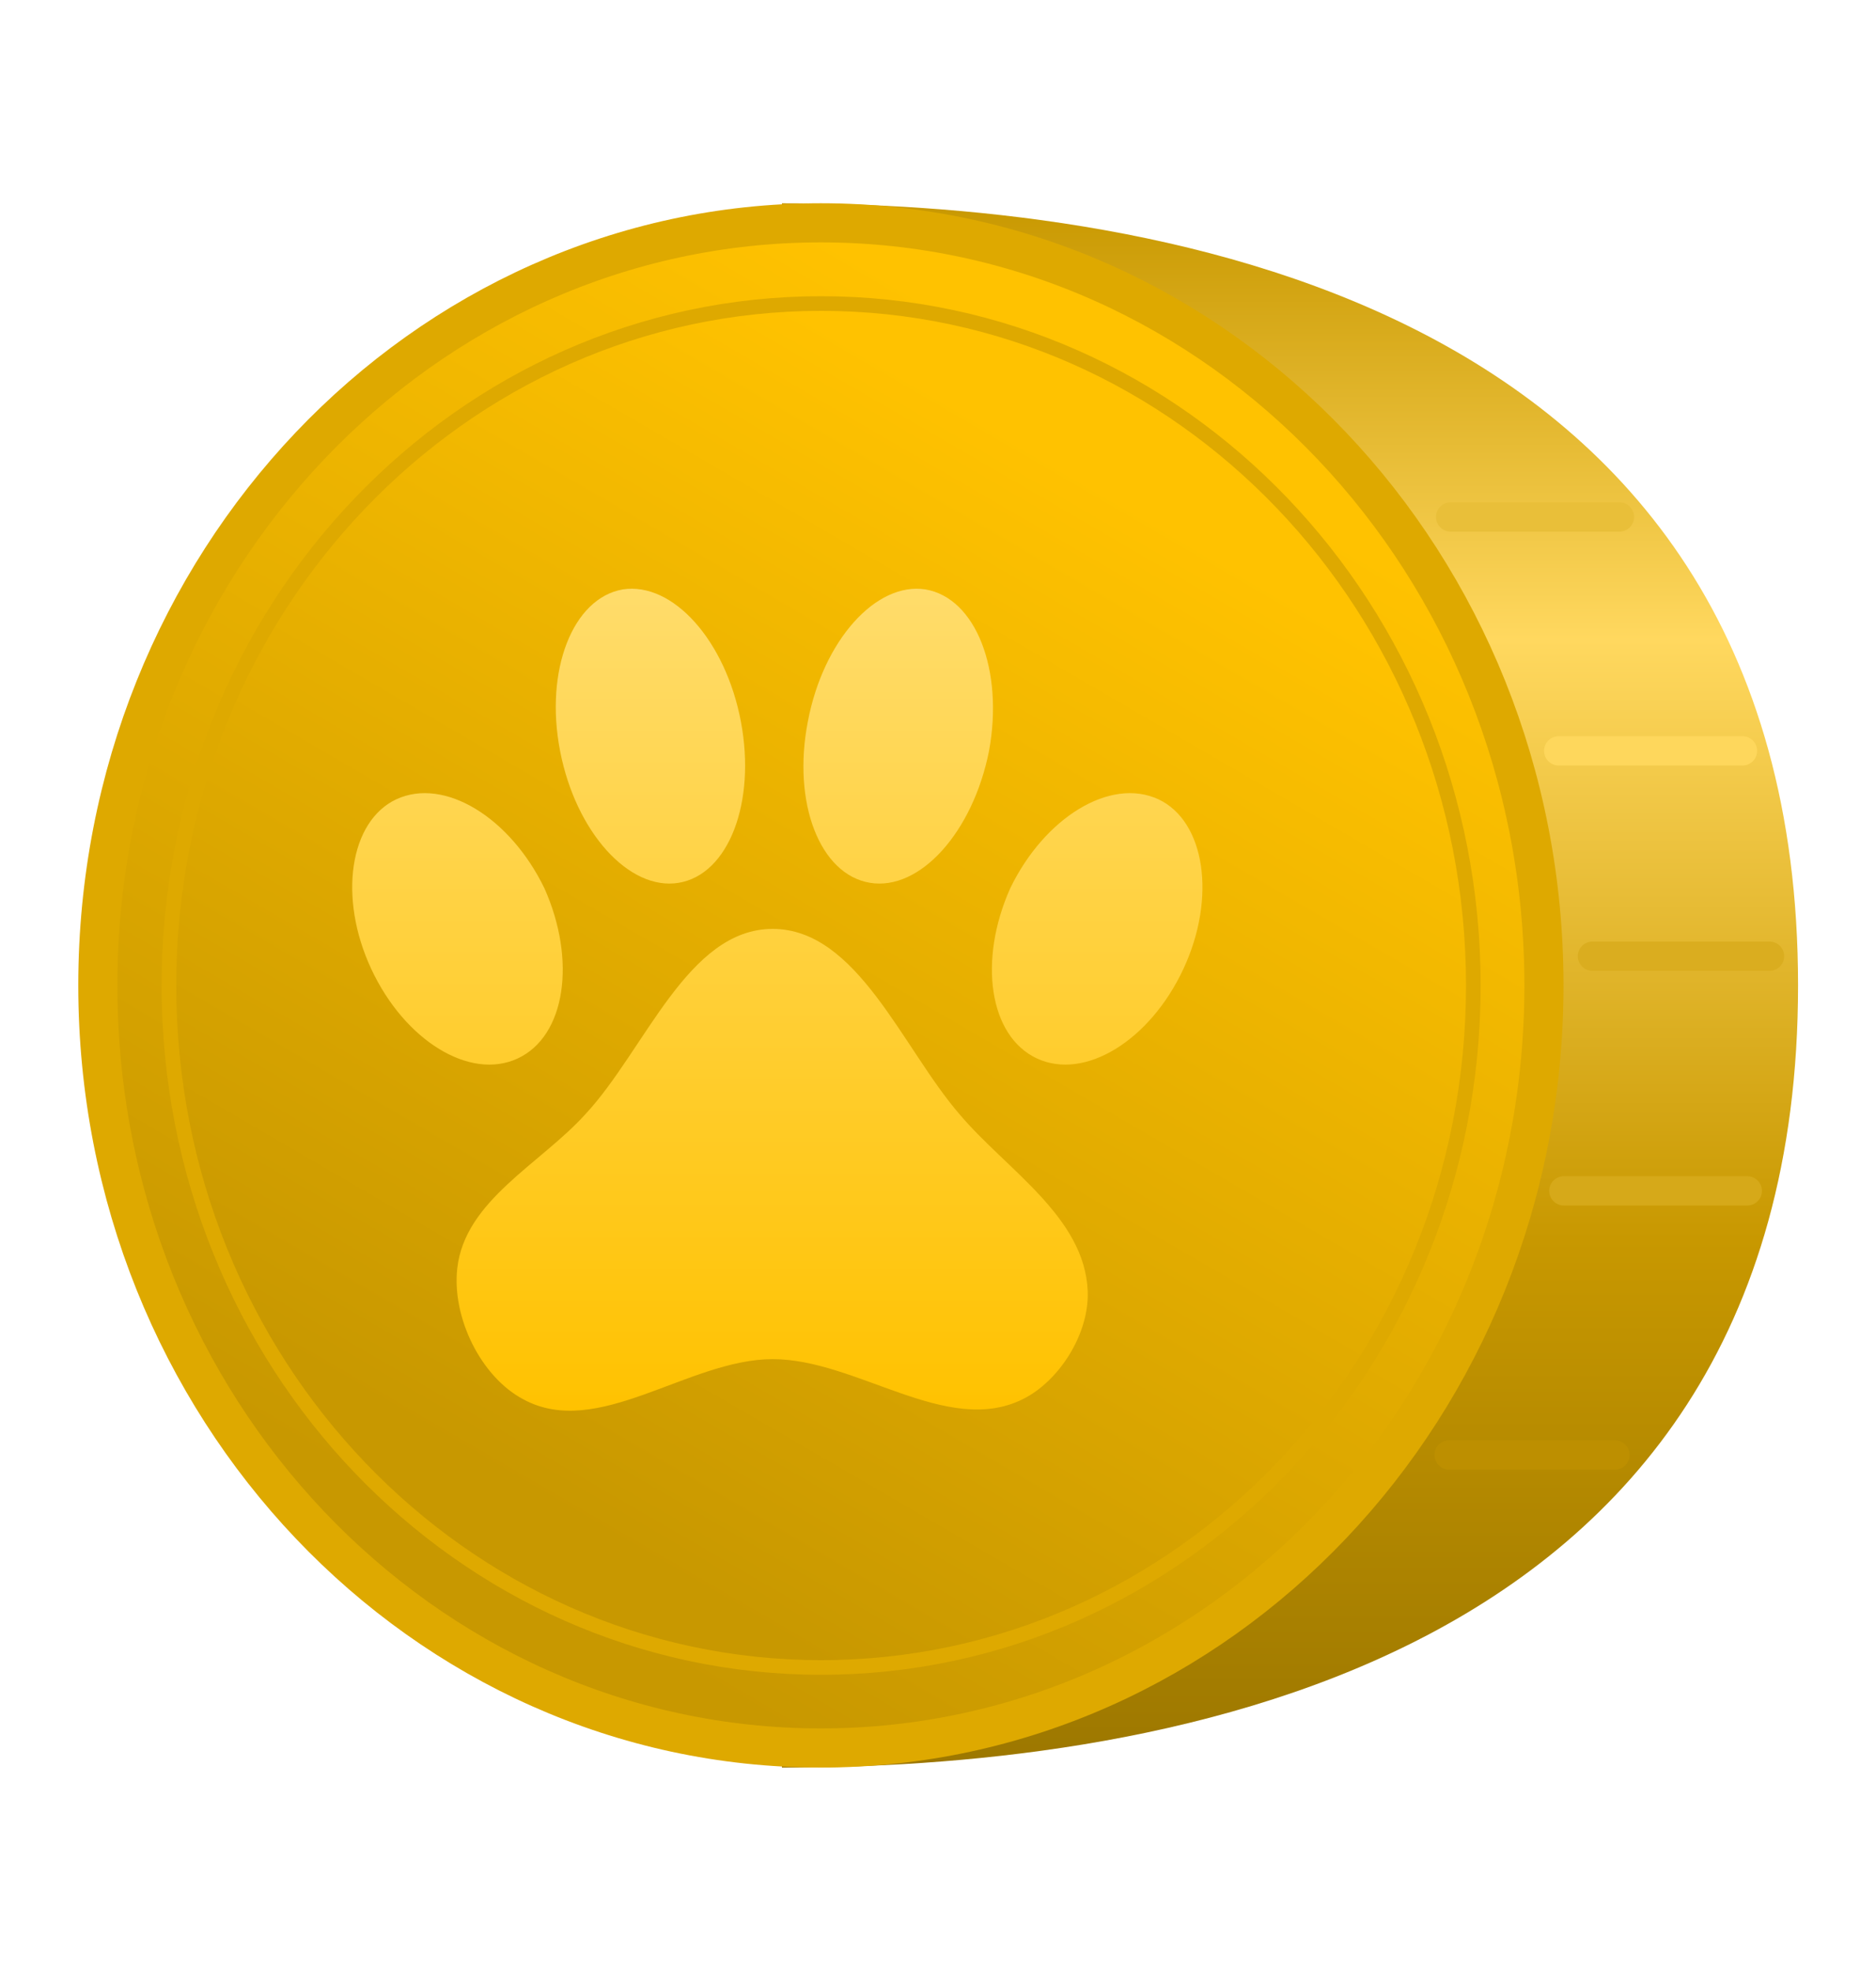 <svg width="20" height="21" viewBox="0 0 20 21" fill="none" xmlns="http://www.w3.org/2000/svg">
<path d="M8.336 2.166C11.947 2.166 19.169 2.999 19.169 10.499C19.169 17.999 11.947 18.833 8.336 18.833" fill="url(#paint0_linear_1960_8747)"/>
<path d="M1.043 10.499C1.043 14.997 4.504 18.624 8.751 18.624C12.999 18.624 16.46 14.997 16.46 10.499C16.46 6.002 12.999 2.374 8.751 2.374C4.504 2.374 1.043 6.002 1.043 10.499Z" fill="url(#paint1_linear_1960_8747)" stroke="#DEA900" stroke-width="0.417" stroke-linecap="round" stroke-linejoin="round"/>
<path d="M1.801 10.5C1.801 14.516 4.917 17.766 8.754 17.766C12.591 17.766 15.707 14.516 15.707 10.5C15.707 6.484 12.591 3.234 8.754 3.234C4.917 3.234 1.801 6.484 1.801 10.5Z" fill="url(#paint2_linear_1960_8747)" stroke="#DEA900" stroke-width="0.156" stroke-linecap="round" stroke-linejoin="round"/>
<path d="M16.977 10.188L18.865 10.188" stroke="#DAAD1F" stroke-width="0.312" stroke-linecap="round"/>
<path d="M16.617 8L18.577 8" stroke="#FED75C" stroke-width="0.312" stroke-linecap="round"/>
<path d="M16.672 12.688H18.628" stroke="#D6A919" stroke-width="0.312" stroke-linecap="round"/>
<path d="M15.449 15.502L17.217 15.502" stroke="#BD8F00" stroke-width="0.312" stroke-linecap="round"/>
<path d="M15.465 5.508L17.265 5.508" stroke="#E9BF39" stroke-width="0.312" stroke-linecap="round"/>
<g filter="url(#filter0_di_1960_8747)">
<path d="M7.107 5.812C7.64 5.729 8.204 6.356 8.367 7.222C8.529 8.082 8.236 8.85 7.703 8.938C7.175 9.025 6.606 8.398 6.439 7.533C6.272 6.672 6.575 5.904 7.107 5.812ZM10.335 5.812C10.872 5.904 11.17 6.672 11.012 7.533C10.84 8.398 10.276 9.025 9.744 8.938C9.206 8.85 8.913 8.082 9.08 7.222C9.243 6.356 9.807 5.729 10.335 5.812ZM4.693 8.048C5.207 7.81 5.907 8.243 6.272 8.996C6.615 9.764 6.498 10.571 5.988 10.809C5.478 11.047 4.783 10.62 4.426 9.856C4.07 9.093 4.196 8.281 4.693 8.048ZM12.818 8.048C13.314 8.281 13.44 9.093 13.084 9.856C12.727 10.62 12.032 11.047 11.522 10.809C11.012 10.571 10.895 9.764 11.238 8.996C11.603 8.243 12.303 7.81 12.818 8.048ZM12.064 13.288C12.082 13.745 11.757 14.251 11.369 14.441C10.561 14.839 9.604 14.013 8.705 14.013C7.807 14.013 6.841 14.873 6.047 14.441C5.595 14.202 5.284 13.57 5.343 13.045C5.424 12.321 6.232 11.932 6.71 11.402C7.347 10.717 7.798 9.429 8.705 9.429C9.608 9.429 10.087 10.697 10.696 11.402C11.197 11.995 12.032 12.496 12.064 13.288Z" fill="url(#paint3_linear_1960_8747)"/>
</g>
<defs>
<filter id="filter0_di_1960_8747" x="4.066" y="5.805" width="9.223" height="9.07" filterUnits="userSpaceOnUse" color-interpolation-filters="sRGB">
<feFlood flood-opacity="0" result="BackgroundImageFix"/>
<feColorMatrix in="SourceAlpha" type="matrix" values="0 0 0 0 0 0 0 0 0 0 0 0 0 0 0 0 0 0 127 0" result="hardAlpha"/>
<feOffset dx="-0.156" dy="0.312"/>
<feComposite in2="hardAlpha" operator="out"/>
<feColorMatrix type="matrix" values="0 0 0 0 0.742 0 0 0 0 0.562 0 0 0 0 0 0 0 0 0.5 0"/>
<feBlend mode="normal" in2="BackgroundImageFix" result="effect1_dropShadow_1960_8747"/>
<feBlend mode="normal" in="SourceGraphic" in2="effect1_dropShadow_1960_8747" result="shape"/>
<feColorMatrix in="SourceAlpha" type="matrix" values="0 0 0 0 0 0 0 0 0 0 0 0 0 0 0 0 0 0 127 0" result="hardAlpha"/>
<feOffset dx="-0.312" dy="0.156"/>
<feComposite in2="hardAlpha" operator="arithmetic" k2="-1" k3="1"/>
<feColorMatrix type="matrix" values="0 0 0 0 1 0 0 0 0 0.863 0 0 0 0 0.375 0 0 0 0.5 0"/>
<feBlend mode="normal" in2="shape" result="effect2_innerShadow_1960_8747"/>
</filter>
<linearGradient id="paint0_linear_1960_8747" x1="13.753" y1="2.166" x2="13.753" y2="18.833" gradientUnits="userSpaceOnUse">
<stop stop-color="#C89800"/>
<stop offset="0.279" stop-color="#FFD85F"/>
<stop offset="0.662" stop-color="#C89800"/>
<stop offset="1" stop-color="#9C7700"/>
</linearGradient>
<linearGradient id="paint1_linear_1960_8747" x1="12.501" y1="4.666" x2="5.418" y2="16.749" gradientUnits="userSpaceOnUse">
<stop stop-color="#FFC200"/>
<stop offset="1" stop-color="#C89800"/>
</linearGradient>
<linearGradient id="paint2_linear_1960_8747" x1="12.085" y1="5.359" x2="5.866" y2="16.05" gradientUnits="userSpaceOnUse">
<stop stop-color="#FFC200"/>
<stop offset="1" stop-color="#C89800"/>
</linearGradient>
<linearGradient id="paint3_linear_1960_8747" x1="8.755" y1="5.805" x2="8.755" y2="14.562" gradientUnits="userSpaceOnUse">
<stop stop-color="#FFDC6B"/>
<stop offset="1" stop-color="#FFC200"/>
</linearGradient>
</defs>
</svg>
